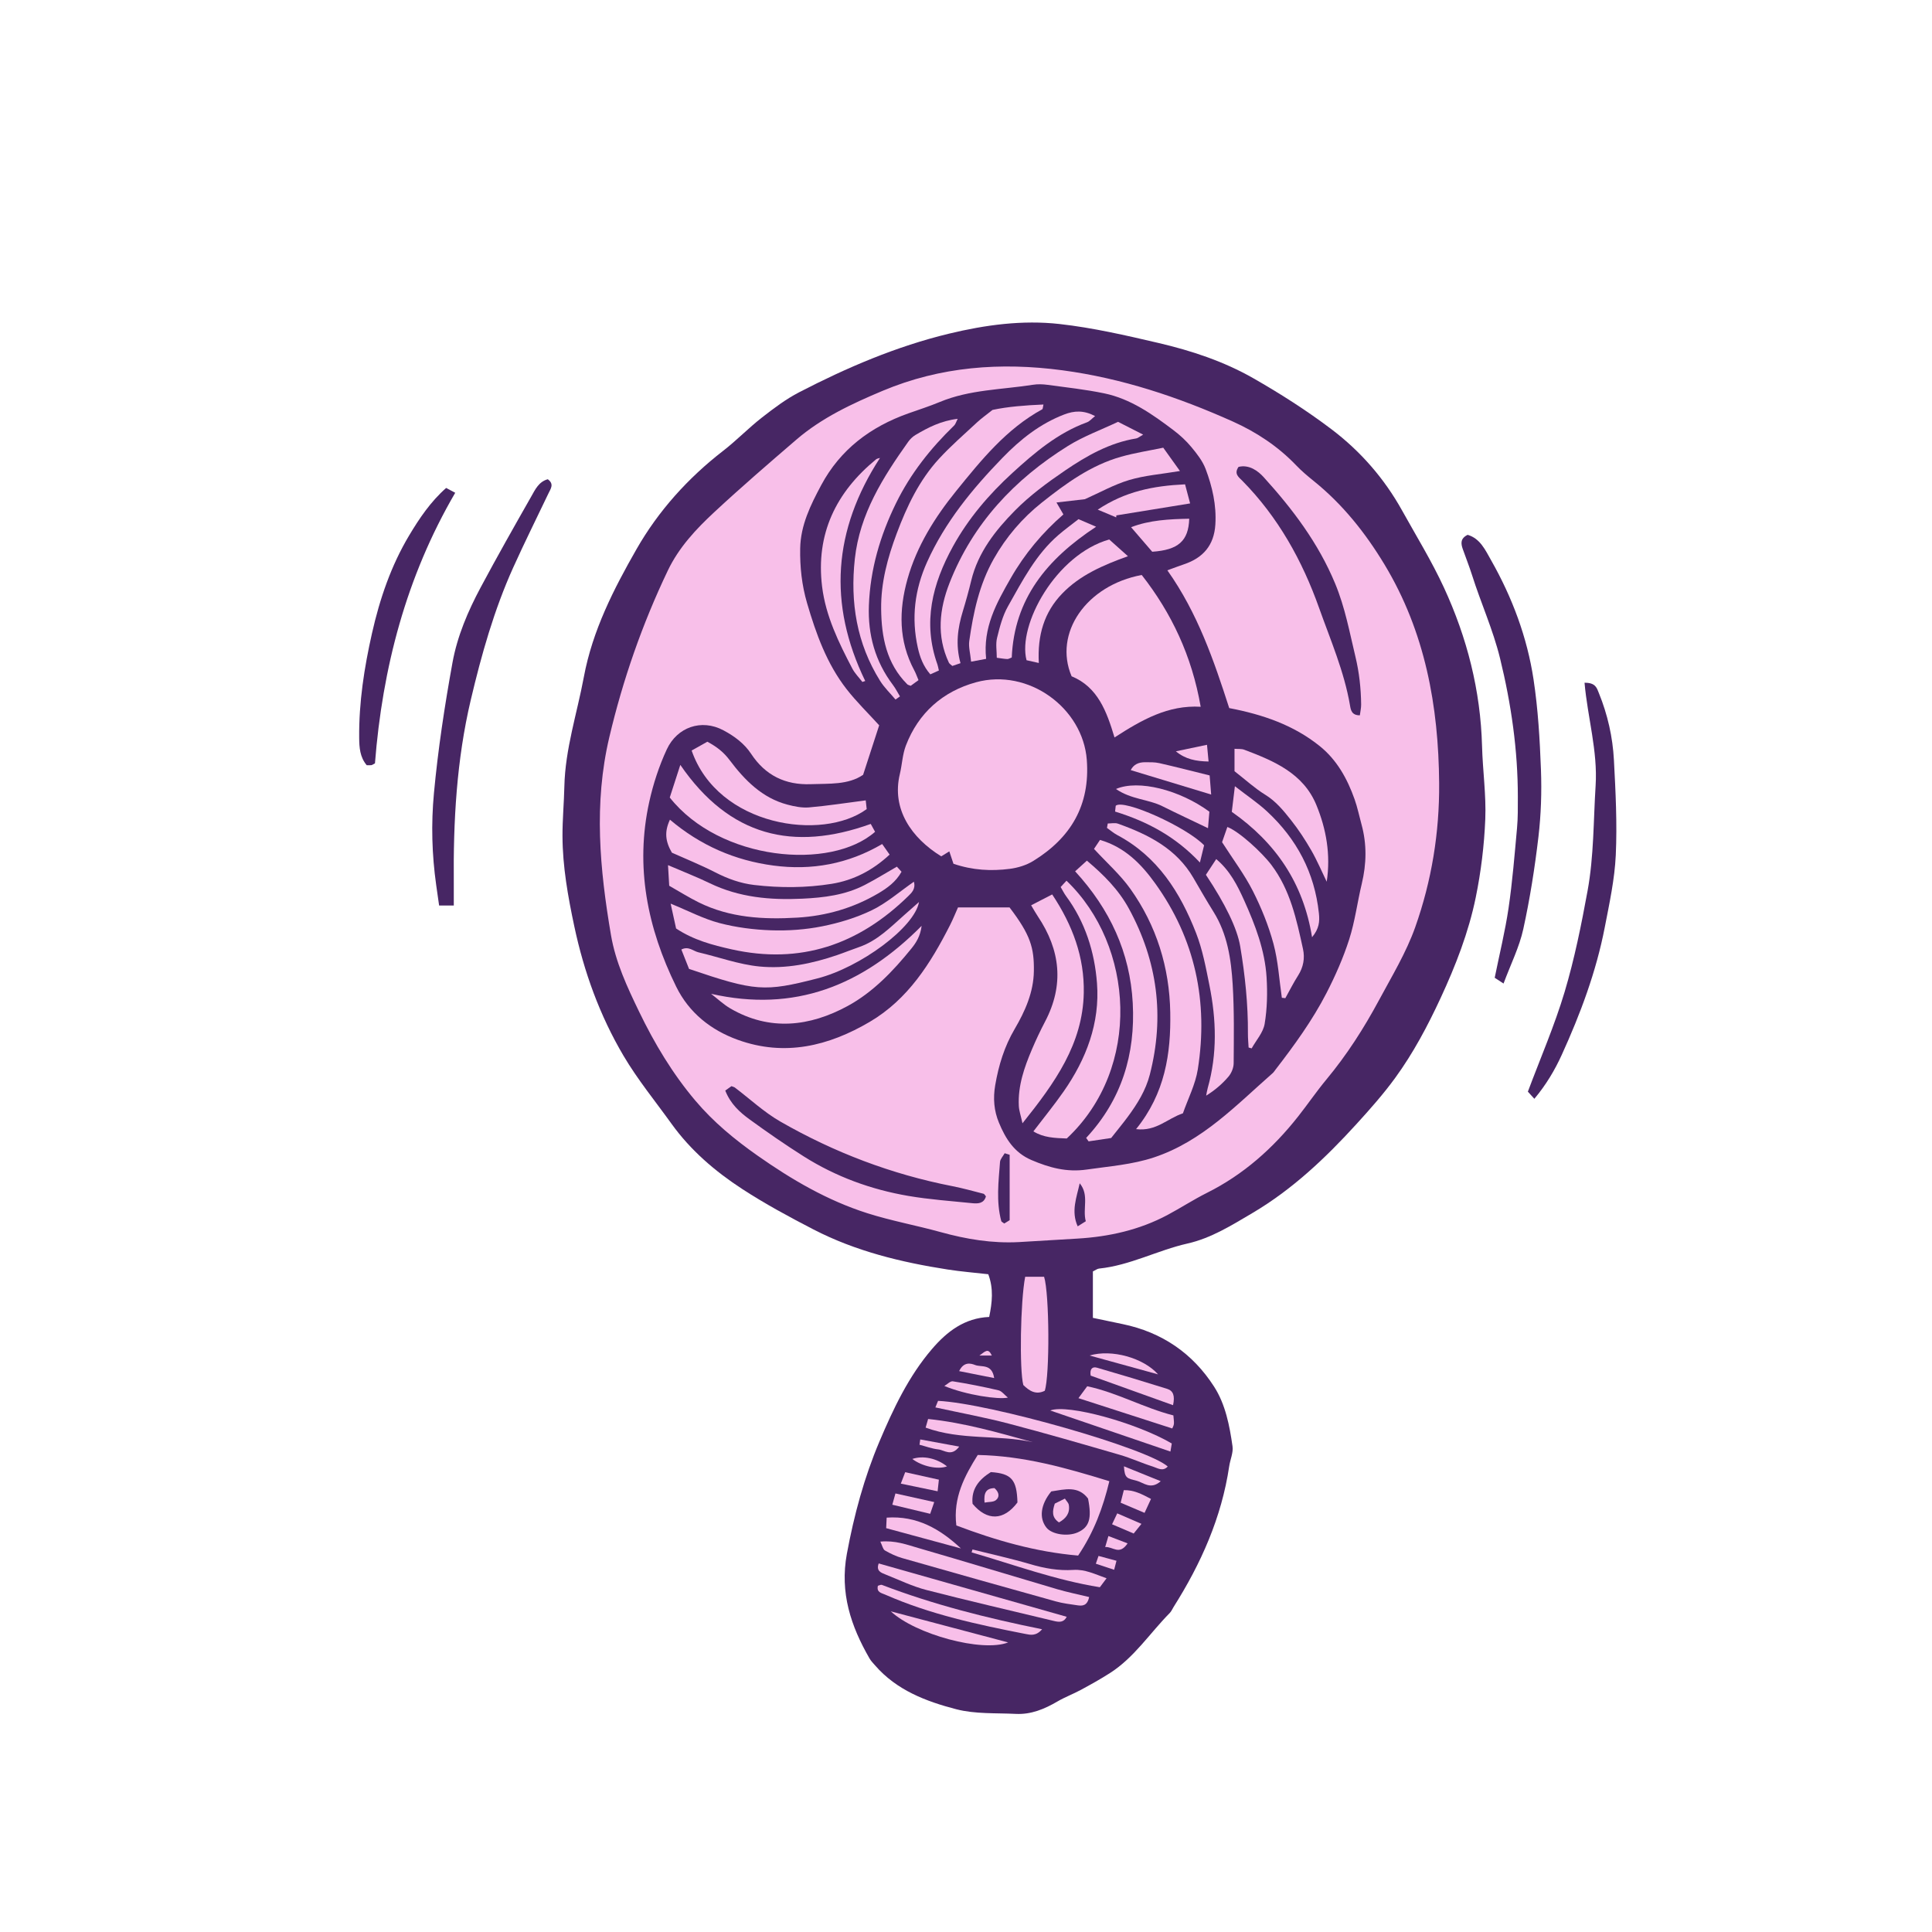 <svg version="1.1" id="svg" xmlns="http://www.w3.org/2000/svg" xmlns:xlink="http://www.w3.org/1999/xlink" x="0px" y="0px"
	 width="200px" height="200px" viewBox="0 0 200 200" enable-background="new 0 0 200 200" xml:space="preserve">
<g>
	<path class="stroke" fill="#472664"  d="M149.477,60.83c-1.268-2.745-2.863-5.34-4.336-7.988c-1.841-3.312-4.307-6.135-7.299-8.4
		c-2.57-1.946-5.313-3.695-8.114-5.295c-3.039-1.734-6.379-2.842-9.78-3.637c-3.393-0.793-6.814-1.582-10.268-1.969
		c-3.834-0.43-7.679,0.091-11.438,0.999c-5.439,1.314-10.55,3.5-15.5,6.06c-1.38,0.713-2.649,1.672-3.879,2.633
		c-1.382,1.08-2.611,2.358-3.999,3.433c-3.646,2.821-6.709,6.226-8.965,10.172c-2.369,4.144-4.562,8.427-5.46,13.249
		c-0.702,3.771-1.929,7.441-2.016,11.324c-0.038,1.719-0.201,3.437-0.194,5.154c0.013,3.15,0.566,6.234,1.219,9.311
		c1.005,4.738,2.641,9.247,5.091,13.403c1.458,2.472,3.297,4.718,4.978,7.056c1.978,2.753,4.521,4.929,7.325,6.754
		c2.366,1.539,4.865,2.889,7.375,4.186c4.358,2.25,9.07,3.395,13.886,4.144c1.391,0.217,2.799,0.328,4.204,0.489
		c0.559,1.49,0.406,2.917,0.094,4.422c-2.554,0.109-4.373,1.514-5.92,3.318c-2.431,2.835-4.013,6.204-5.444,9.583
		c-1.573,3.714-2.629,7.616-3.369,11.619c-0.743,4.023,0.409,7.479,2.349,10.838c0.15,0.26,0.37,0.48,0.569,0.71
		c2.226,2.571,5.284,3.731,8.404,4.541c1.969,0.51,4.11,0.38,6.177,0.482c1.57,0.077,2.962-0.502,4.298-1.285
		c0.78-0.456,1.639-0.775,2.435-1.206c1.019-0.551,2.034-1.115,3.008-1.74c2.516-1.61,4.128-4.135,6.183-6.213
		c0.173-0.175,0.271-0.423,0.406-0.636c2.837-4.488,4.962-9.257,5.75-14.555c0.103-0.694,0.437-1.407,0.343-2.066
		c-0.306-2.147-0.728-4.335-1.902-6.167c-2.219-3.465-5.418-5.649-9.485-6.487c-1.028-0.212-2.056-0.431-3.068-0.643
		c0-1.718,0-3.269,0-4.805c0.276-0.133,0.45-0.277,0.636-0.296c3.206-0.328,6.06-1.893,9.164-2.595
		c2.443-0.552,4.564-1.887,6.699-3.145c4.142-2.441,7.587-5.708,10.798-9.233c1.394-1.53,2.777-3.09,3.993-4.76
		c1.872-2.57,3.36-5.372,4.703-8.267c1.559-3.363,2.9-6.803,3.64-10.421c0.544-2.656,0.876-5.384,0.987-8.093
		c0.103-2.514-0.268-5.043-0.334-7.568C153.268,71.485,151.874,66.02,149.477,60.83z"/>
	<path class="stroke" fill="#472664"  d="M159.519,79.68c-0.117-3.121-0.3-6.26-0.767-9.343c-0.661-4.371-2.208-8.49-4.393-12.34
		c-0.598-1.055-1.137-2.261-2.43-2.631c-0.767,0.372-0.703,0.905-0.505,1.468c0.318,0.905,0.675,1.796,0.964,2.709
		c0.914,2.885,2.17,5.643,2.895,8.604c1.159,4.736,1.848,9.51,1.843,14.383c-0.001,1.061,0.014,2.127-0.083,3.181
		c-0.253,2.767-0.474,5.541-0.877,8.287c-0.352,2.389-0.934,4.744-1.435,7.22c0.219,0.143,0.488,0.318,0.915,0.597
		c0.753-2.023,1.633-3.769,2.04-5.62c0.692-3.149,1.194-6.354,1.572-9.56C159.529,84.336,159.604,81.993,159.519,79.68z"/>
	<path class="stroke" fill="#472664"  d="M56.707,49.612c-0.94,0.252-1.31,1.079-1.718,1.796c-1.775,3.117-3.541,6.24-5.232,9.403
		c-1.314,2.458-2.416,5.032-2.916,7.784c-0.813,4.479-1.497,8.975-1.92,13.517c-0.299,3.203-0.211,6.354,0.235,9.518
		c0.097,0.688,0.196,1.375,0.301,2.109c0.507,0,0.882,0,1.52,0c0-0.913,0.006-1.611-0.001-2.311
		c-0.06-6.385,0.288-12.746,1.759-18.973c1.104-4.675,2.409-9.312,4.395-13.71c1.163-2.576,2.423-5.108,3.642-7.66
		C57.004,50.598,57.396,50.111,56.707,49.612z"/>
	<path class="stroke" fill="#472664"  d="M167.073,78.682c-0.126-2.377-0.65-4.702-1.555-6.926c-0.209-0.515-0.328-1.095-1.488-1.078
		c0.321,3.616,1.375,7.059,1.147,10.659c-0.229,3.631-0.175,7.29-0.831,10.873c-0.643,3.52-1.354,7.048-2.376,10.471
		c-1.036,3.468-2.489,6.81-3.806,10.328c0.135,0.147,0.352,0.387,0.672,0.738c1.219-1.453,2.123-2.981,2.839-4.557
		c1.929-4.235,3.56-8.596,4.448-13.185c0.48-2.478,1.026-4.976,1.142-7.482C167.417,85.252,167.247,81.959,167.073,78.682z"/>
	<path class="stroke" fill="#472664"  d="M46.185,50.512c-1.611,1.424-2.776,3.154-3.827,4.912c-1.875,3.135-3.045,6.566-3.851,10.138
		c-0.803,3.563-1.359,7.146-1.325,10.808c0.009,1.016,0.076,2.012,0.78,2.844c0.184,0,0.335,0.016,0.48-0.006
		c0.093-0.014,0.177-0.084,0.373-0.184c0.772-9.854,3.223-19.297,8.309-28.012C46.76,50.818,46.51,50.685,46.185,50.512z"/>
</g>
<path fill-rule="evenodd" clip-rule="evenodd" fill="#f8bfe9" class="fill" d="M105.482,128.58c-2.765,0.148-5.436-0.294-8.089-1.028
	c-2.526-0.699-5.122-1.17-7.616-1.963c-4.121-1.311-7.817-3.471-11.353-5.957c-2.371-1.668-4.561-3.469-6.44-5.693
	c-2.372-2.807-4.233-5.921-5.818-9.2c-1.228-2.541-2.435-5.108-2.918-7.943c-1.162-6.813-1.796-13.596-0.175-20.466
	c1.413-5.988,3.415-11.731,6.061-17.269c1.137-2.378,2.902-4.271,4.788-6.024c2.773-2.579,5.645-5.054,8.517-7.524
	c2.639-2.272,5.776-3.729,8.941-5.059c5.975-2.51,12.204-2.976,18.602-2.121c6.176,0.824,12,2.777,17.64,5.303
	c2.438,1.092,4.69,2.58,6.572,4.55c0.557,0.582,1.182,1.106,1.811,1.613c2.989,2.409,5.334,5.354,7.311,8.625
	c4.214,6.979,5.606,14.662,5.665,22.666c0.038,5.095-0.778,10.1-2.474,14.884c-0.935,2.64-2.425,5.094-3.761,7.579
	c-1.554,2.893-3.324,5.652-5.43,8.188c-1.027,1.237-1.936,2.57-2.932,3.834c-2.594,3.29-5.656,6.018-9.436,7.907
	c-1.399,0.7-2.717,1.562-4.099,2.298c-2.908,1.547-6.047,2.246-9.314,2.439C109.516,128.337,107.499,128.459,105.482,128.58z
	 M120.844,59.038c0.704-0.255,1.215-0.452,1.734-0.627c1.976-0.667,3.101-1.968,3.235-4.111c0.126-2.009-0.314-3.916-1.008-5.754
	c-0.312-0.823-0.896-1.57-1.469-2.26c-0.542-0.653-1.186-1.248-1.866-1.76c-2.182-1.647-4.426-3.238-7.162-3.807
	c-1.927-0.4-3.894-0.613-5.847-0.879c-0.498-0.067-1.022-0.09-1.515-0.011c-3.235,0.51-6.566,0.496-9.663,1.785
	c-1.071,0.446-2.181,0.799-3.275,1.188c-3.898,1.388-7.02,3.725-9.002,7.428c-1.1,2.052-2.129,4.15-2.171,6.539
	c-0.034,1.916,0.167,3.804,0.715,5.675c0.93,3.177,2.037,6.26,4.088,8.895c1.014,1.302,2.21,2.463,3.374,3.744
	c-0.505,1.557-1.061,3.27-1.664,5.126c-1.547,1.055-3.507,0.897-5.414,0.968c-2.633,0.098-4.703-0.902-6.18-3.144
	c-0.703-1.066-1.718-1.818-2.862-2.43c-2.284-1.222-4.801-0.324-5.866,1.972c-0.799,1.721-1.405,3.573-1.815,5.429
	c-1.482,6.711-0.193,13.07,2.79,19.138c1.329,2.703,3.595,4.497,6.386,5.503c4.841,1.745,9.376,0.651,13.649-1.865
	c3.959-2.33,6.296-6.051,8.311-10.015c0.315-0.622,0.574-1.271,0.825-1.831c1.916,0,3.669,0,5.335,0
	c2.173,2.85,2.551,4.176,2.518,6.592c-0.031,2.194-0.912,4.162-1.984,5.988c-1.077,1.834-1.662,3.762-2.018,5.829
	c-0.234,1.358-0.125,2.643,0.382,3.865c0.682,1.646,1.568,3.109,3.373,3.879c1.854,0.79,3.642,1.283,5.718,0.983
	c2.35-0.341,4.713-0.507,6.989-1.267c4.976-1.663,8.474-5.388,12.261-8.713c0.112-0.099,0.195-0.232,0.287-0.353
	c1.949-2.524,3.825-5.107,5.286-7.943c0.919-1.786,1.739-3.648,2.351-5.557c0.598-1.864,0.841-3.841,1.3-5.753
	c0.493-2.056,0.535-4.094-0.026-6.138c-0.239-0.872-0.419-1.766-0.721-2.614c-0.753-2.122-1.827-4.068-3.609-5.501
	c-2.703-2.173-5.881-3.264-9.366-3.931C125.675,68.422,123.99,63.471,120.844,59.038z M128.212,48.333
	c-0.496,0.724,0.018,1.055,0.407,1.45c3.688,3.747,6.187,8.239,7.928,13.137c1.183,3.326,2.606,6.591,3.206,10.108
	c0.081,0.474,0.172,1.024,1.018,1.022c0.048-0.381,0.138-0.753,0.134-1.123c-0.019-1.67-0.197-3.307-0.591-4.947
	c-0.612-2.549-1.075-5.098-2.099-7.567c-1.74-4.197-4.402-7.709-7.393-11.01C130.233,48.751,129.309,48.062,128.212,48.333z
	 M75.079,112.895c0.544,1.379,1.49,2.236,2.504,2.974c1.835,1.336,3.705,2.631,5.624,3.844c3.323,2.101,6.969,3.429,10.832,4.089
	c2.184,0.372,4.405,0.527,6.612,0.752c0.595,0.061,1.21,0.033,1.412-0.708c-0.111-0.125-0.164-0.246-0.243-0.267
	c-1.073-0.272-2.14-0.576-3.225-0.787c-6.311-1.232-12.244-3.495-17.805-6.684c-1.691-0.968-3.15-2.342-4.718-3.526
	c-0.076-0.058-0.182-0.075-0.351-0.143C75.561,112.553,75.365,112.69,75.079,112.895z M104.519,119.542
	c-0.172-0.053-0.344-0.106-0.516-0.159c-0.167,0.303-0.458,0.597-0.482,0.91c-0.154,2.04-0.411,4.09,0.131,6.117
	c0.02,0.073,0.144,0.119,0.309,0.248c0.234-0.145,0.502-0.309,0.558-0.344C104.519,123.91,104.519,121.727,104.519,119.542z
	 M111.77,122.493c-0.311,1.452-0.917,2.884-0.208,4.457c0.34-0.215,0.544-0.342,0.839-0.527
	C112.044,125.133,112.785,123.718,111.77,122.493z"/>
<path fill-rule="evenodd" clip-rule="evenodd" fill="#f8bfe9" class="fill" d="M114.839,153.334c-0.658,2.74-1.588,5.261-3.231,7.698
	c-4.358-0.374-8.488-1.554-12.608-3.118c-0.354-2.888,0.867-5.14,2.216-7.296C105.971,150.709,110.316,151.943,114.839,153.334z
	 M108.828,154.39c-1.112,1.354-1.284,2.761-0.5,3.75c0.559,0.705,2.186,0.954,3.232,0.494c1.204-0.528,1.485-1.44,1.073-3.504
	C111.62,153.783,110.247,154.174,108.828,154.39z M105.327,155.533c-0.067-2.375-0.619-2.992-2.754-3.143
	c-1.218,0.763-2.053,1.746-1.893,3.283C102.182,157.464,103.909,157.429,105.327,155.533z"/>
<path fill-rule="evenodd" clip-rule="evenodd" fill="#f8bfe9" class="fill" d="M106.127,132.169c0.715,0,1.349,0,1.957,0
	c0.554,1.741,0.595,10.229,0.069,11.805c-0.925,0.456-1.607,0.005-2.22-0.597C105.519,141.805,105.631,134.719,106.127,132.169z"/>
<path fill-rule="evenodd" clip-rule="evenodd" fill="#f8bfe9" class="fill" d="M112.747,165.325c-0.19,0.914-0.692,0.933-1.209,0.856
	c-0.75-0.111-1.511-0.2-2.238-0.404c-5.303-1.476-10.601-2.968-15.894-4.481c-0.625-0.178-1.233-0.466-1.797-0.792
	c-0.21-0.121-0.271-0.5-0.477-0.918c1.542-0.141,2.733,0.315,3.916,0.658c4.804,1.393,9.587,2.854,14.385,4.268
	C110.486,164.821,111.57,165.039,112.747,165.325z"/>
<path fill-rule="evenodd" clip-rule="evenodd" fill="#f8bfe9" class="fill" d="M96.829,145.695c0.141-0.346,0.213-0.521,0.278-0.679
	c5.353,0.254,21.699,4.916,23.777,6.799c-0.517,0.555-1.062,0.155-1.527,0.009c-1.157-0.365-2.268-0.881-3.431-1.219
	c-3.833-1.112-7.667-2.227-11.527-3.237C101.96,146.729,99.473,146.273,96.829,145.695z"/>
<path fill-rule="evenodd" clip-rule="evenodd" fill="#f8bfe9" class="fill" d="M110.427,167.37c-0.303,0.599-0.779,0.562-1.299,0.438
	c-4.41-1.065-8.834-2.078-13.227-3.213c-1.453-0.375-2.831-1.049-4.235-1.606c-0.457-0.182-0.991-0.359-0.703-1.143
	C97.434,163.682,103.891,165.516,110.427,167.37z"/>
<path fill-rule="evenodd" clip-rule="evenodd" fill="#f8bfe9" class="fill" d="M90.879,164.159c0.141-0.034,0.305-0.134,0.415-0.092
	c5.314,2.035,10.815,3.424,16.584,4.593c-0.628,0.732-1.216,0.584-1.7,0.49c-4.955-0.968-9.888-2.027-14.542-4.075
	C91.241,164.9,90.72,164.842,90.879,164.159z"/>
<path fill-rule="evenodd" clip-rule="evenodd" fill="#f8bfe9" class="fill" d="M121.303,149.429c-0.047,0.276-0.085,0.504-0.141,0.836
	c-4.155-1.42-8.21-2.806-12.44-4.251C110.537,145.314,117.705,147.317,121.303,149.429z"/>
<path fill-rule="evenodd" clip-rule="evenodd" fill="#f8bfe9" class="fill" d="M121.468,146.522c0.029,0.393,0.078,0.64,0.055,0.879
	c-0.017,0.18-0.125,0.351-0.172,0.473c-3.261-1.054-6.449-2.083-9.711-3.137c0.274-0.373,0.535-0.727,0.908-1.232
	C115.629,144.155,118.413,145.747,121.468,146.522z"/>
<path fill-rule="evenodd" clip-rule="evenodd" fill="#f8bfe9" class="fill" d="M92.215,166.805c4.066,1.077,8.01,2.122,12.148,3.218
	C101.679,171.078,94.748,169.178,92.215,166.805z"/>
<path fill-rule="evenodd" clip-rule="evenodd" fill="#f8bfe9" class="fill" d="M121.433,145.464c-2.944-1.057-5.769-2.069-8.528-3.061
	c-0.113-0.716,0.191-0.955,0.668-0.816c2.427,0.704,4.847,1.433,7.258,2.189C121.444,143.969,121.649,144.481,121.433,145.464z"/>
<path fill-rule="evenodd" clip-rule="evenodd" fill="#f8bfe9" class="fill" d="M100.671,160.401c1.991,0.499,4,0.937,5.968,1.517
	c1.475,0.436,2.948,0.699,4.476,0.599c1.205-0.079,2.224,0.437,3.436,0.866c-0.273,0.365-0.466,0.622-0.695,0.927
	c-4.585-0.735-8.887-2.329-13.276-3.607C100.61,160.603,100.641,160.501,100.671,160.401z"/>
<path fill-rule="evenodd" clip-rule="evenodd" fill="#f8bfe9" class="fill" d="M99.477,160.295c-2.552-0.692-5.104-1.385-7.741-2.1
	c0.016-0.334,0.031-0.659,0.051-1.091C94.913,156.887,97.311,158.272,99.477,160.295z"/>
<path fill-rule="evenodd" clip-rule="evenodd" fill="#f8bfe9" class="fill" d="M106.917,149.293c-3.623-0.796-7.429-0.167-11.097-1.507
	c0.072-0.252,0.148-0.513,0.258-0.893C99.812,147.278,103.356,148.306,106.917,149.293z"/>
<path fill-rule="evenodd" clip-rule="evenodd" fill="#f8bfe9" class="fill" d="M97.758,143.477c0.296-0.172,0.621-0.525,0.883-0.483
	c1.583,0.252,3.159,0.564,4.721,0.929c0.333,0.078,0.598,0.453,0.975,0.756C103.34,144.901,100.038,144.414,97.758,143.477z"/>
<path fill-rule="evenodd" clip-rule="evenodd" fill="#f8bfe9" class="fill" d="M119.883,142.275c-2.432-0.671-4.598-1.267-7.091-1.953
	C115.083,139.641,118.37,140.564,119.883,142.275z"/>
<path fill-rule="evenodd" clip-rule="evenodd" fill="#f8bfe9" class="fill" d="M96.711,155.494c-0.173,0.503-0.277,0.804-0.419,1.215
	c-1.332-0.32-2.579-0.62-3.92-0.941c0.118-0.426,0.205-0.737,0.324-1.167C94,154.891,95.244,155.168,96.711,155.494z"/>
<path fill-rule="evenodd" clip-rule="evenodd" fill="#f8bfe9" class="fill" d="M93.252,153.585c0.182-0.474,0.295-0.771,0.454-1.183
	c1.175,0.26,2.279,0.505,3.487,0.773c-0.041,0.379-0.075,0.685-0.131,1.201C95.754,154.105,94.566,153.857,93.252,153.585z"/>
<path fill-rule="evenodd" clip-rule="evenodd" fill="#f8bfe9" class="fill" d="M116.01,155.561c0.121-0.481,0.214-0.853,0.327-1.301
	c1.032-0.025,1.856,0.401,2.814,0.91c-0.214,0.466-0.411,0.891-0.666,1.442C117.594,156.234,116.832,155.91,116.01,155.561z"/>
<path fill-rule="evenodd" clip-rule="evenodd" fill="#f8bfe9" class="fill" d="M115.12,157.793c0.23-0.485,0.352-0.742,0.536-1.13
	c0.828,0.358,1.582,0.685,2.507,1.085c-0.315,0.392-0.534,0.665-0.805,1.002C116.593,158.423,115.92,158.135,115.12,157.793z"/>
<path fill-rule="evenodd" clip-rule="evenodd" fill="#f8bfe9" class="fill" d="M120.16,153.334c-1.055,0.929-1.779,0.137-2.489-0.046
	c-1.004-0.258-1.247-0.237-1.322-1.497C117.59,152.294,118.748,152.763,120.16,153.334z"/>
<path fill-rule="evenodd" clip-rule="evenodd" fill="#f8bfe9" class="fill" d="M102.917,142.657c-1.316-0.261-2.406-0.478-3.626-0.719
	c0.472-0.993,1.189-0.816,1.646-0.636C101.593,141.562,102.683,141.129,102.917,142.657z"/>
<path fill-rule="evenodd" clip-rule="evenodd" fill="#f8bfe9" class="fill" d="M94.442,151.03c1.114-0.376,2.536-0.073,3.592,0.769
	C97.083,152.149,95.451,151.801,94.442,151.03z"/>
<path fill-rule="evenodd" clip-rule="evenodd" fill="#f8bfe9" class="fill" d="M95.264,149.01c1.282,0.236,2.563,0.472,4.034,0.741
	c-0.813,1.084-1.528,0.36-2.164,0.291c-0.659-0.07-1.3-0.314-1.948-0.483C95.212,149.376,95.238,149.192,95.264,149.01z"/>
<path fill-rule="evenodd" clip-rule="evenodd" fill="#f8bfe9" class="fill" d="M116.729,159.77c-0.865,1.281-1.509,0.317-2.32,0.379
	c0.138-0.47,0.212-0.725,0.334-1.14C115.4,159.261,115.97,159.479,116.729,159.77z"/>
<path fill-rule="evenodd" clip-rule="evenodd" fill="#f8bfe9" class="fill" d="M113.441,161.875c0.121-0.353,0.168-0.489,0.277-0.805
	c0.587,0.157,1.173,0.315,1.861,0.5c-0.083,0.318-0.14,0.536-0.243,0.933C114.694,162.29,114.116,162.098,113.441,161.875z"/>
<path fill-rule="evenodd" clip-rule="evenodd" fill="#f8bfe9" class="fill" d="M102.674,140.323c-0.391,0-0.674,0-1.285,0
	C102.004,139.887,102.292,139.503,102.674,140.323z"/>
<path fill-rule="evenodd" clip-rule="evenodd" fill="#f8bfe9" class="fill" d="M98.702,89.417c-0.143-0.428-0.268-0.803-0.428-1.283
	c-0.293,0.18-0.564,0.348-0.836,0.514c-3.078-1.896-5.159-4.888-4.287-8.518c0.235-0.977,0.27-2.021,0.625-2.948
	c1.299-3.393,3.832-5.611,7.257-6.552c5.423-1.488,11.062,2.648,11.472,8.026c0.358,4.713-1.666,8.087-5.553,10.477
	c-0.708,0.436-1.587,0.703-2.418,0.81C102.62,90.19,100.705,90.097,98.702,89.417z"/>
<path fill-rule="evenodd" clip-rule="evenodd" fill="#f8bfe9" class="fill" d="M124.295,73.164c-3.384-0.197-6.089,1.352-8.921,3.177
	c-0.811-2.701-1.735-5.222-4.442-6.333c-1.896-4.447,1.509-9.417,7.259-10.486C121.279,63.465,123.382,67.903,124.295,73.164z"/>
<path fill-rule="evenodd" clip-rule="evenodd" fill="#f8bfe9" class="fill" d="M95.083,70.407c-0.312,0.228-0.579,0.422-0.807,0.588
	c-0.177-0.075-0.291-0.091-0.355-0.156c-2.161-2.164-2.674-4.898-2.705-7.807c-0.029-2.725,0.667-5.29,1.615-7.818
	c1.055-2.816,2.335-5.507,4.384-7.733c1.226-1.331,2.603-2.524,3.931-3.761c0.441-0.409,0.939-0.759,1.599-1.285
	c1.575-0.339,3.386-0.479,5.273-0.56c-0.073,0.314-0.064,0.462-0.12,0.492c-3.727,2.032-6.348,5.288-8.929,8.477
	c-2.181,2.694-4.071,5.69-5.028,9.109c-0.899,3.21-0.926,6.392,0.701,9.434C94.806,69.69,94.918,70.022,95.083,70.407z"/>
<path fill-rule="evenodd" clip-rule="evenodd" fill="#f8bfe9" class="fill" d="M117.606,116.887c3.005-3.712,3.614-7.827,3.539-12.081
	c-0.083-4.659-1.42-8.986-4.131-12.792c-1.043-1.464-2.427-2.686-3.764-4.136c0.174-0.259,0.406-0.605,0.623-0.93
	c2.593,0.757,4.288,2.522,5.701,4.485c4.16,5.777,5.525,12.275,4.423,19.262c-0.247,1.563-1.016,3.045-1.542,4.555
	C120.846,115.784,119.688,117.144,117.606,116.887z"/>
<path fill-rule="evenodd" clip-rule="evenodd" fill="#f8bfe9" class="fill" d="M112.438,117.796c3.688-3.962,5.103-8.677,4.824-13.947
	c-0.278-5.255-2.371-9.732-5.966-13.651c0.4-0.361,0.757-0.686,1.218-1.104c1.743,1.469,3.28,2.999,4.36,4.987
	c2.96,5.443,3.696,11.144,2.158,17.148c-0.424,1.656-1.304,3.058-2.299,4.402c-0.51,0.689-1.058,1.351-1.707,2.174
	c-0.681,0.102-1.508,0.225-2.335,0.348C112.606,118.034,112.522,117.915,112.438,117.796z"/>
<path fill-rule="evenodd" clip-rule="evenodd" fill="#f8bfe9" class="fill" d="M100.529,68.495c-0.086-0.871-0.278-1.524-0.191-2.139
	c0.42-2.952,1.034-5.838,2.531-8.494c1.29-2.287,2.964-4.233,4.981-5.836c2.486-1.975,5.075-3.865,8.2-4.745
	c1.432-0.404,2.913-0.63,4.369-0.936c0.608,0.849,1.091,1.522,1.729,2.415c-1.942,0.326-3.652,0.452-5.256,0.932
	c-1.579,0.473-3.05,1.304-4.586,1.985c-0.866,0.101-1.785,0.206-2.941,0.34c0.311,0.535,0.471,0.812,0.717,1.236
	c-2.166,1.884-4.003,4.065-5.468,6.628c-1.477,2.583-2.872,5.088-2.53,8.323C101.631,68.289,101.219,68.366,100.529,68.495z"/>
<path fill-rule="evenodd" clip-rule="evenodd" fill="#f8bfe9" class="fill" d="M110.432,117.856c-1.255-0.046-2.407-0.085-3.455-0.737
	c1.08-1.417,2.16-2.736,3.132-4.131c2.345-3.362,3.767-7.092,3.451-11.213c-0.247-3.231-1.219-6.329-3.199-9.008
	c-0.205-0.276-0.355-0.593-0.562-0.943c0.219-0.237,0.41-0.445,0.603-0.653C117.418,97.882,118.234,110.554,110.432,117.856z"/>
<path fill-rule="evenodd" clip-rule="evenodd" fill="#f8bfe9" class="fill" d="M114.675,85.248c0.351,0,0.737-0.096,1.048,0.015
	c3.141,1.12,6.05,2.576,7.817,5.617c0.683,1.177,1.36,2.356,2.082,3.511c1.445,2.311,1.827,4.917,1.986,7.54
	c0.165,2.706,0.119,5.426,0.101,8.14c-0.003,0.466-0.229,1.018-0.533,1.376c-0.64,0.754-1.4,1.407-2.314,1.975
	c0.053-0.265,0.088-0.534,0.162-0.792c1.002-3.531,0.892-7.091,0.175-10.641c-0.368-1.822-0.71-3.685-1.382-5.403
	c-1.641-4.206-3.982-7.919-8.146-10.134c-0.383-0.203-0.72-0.496-1.078-0.747C114.62,85.553,114.647,85.4,114.675,85.248z"/>
<path fill-rule="evenodd" clip-rule="evenodd" fill="#f8bfe9" class="fill" d="M106.743,93.716c0.746-0.385,1.384-0.715,2.178-1.125
	c2.12,3.189,3.342,6.493,3.271,10.189c-0.103,5.279-2.971,9.292-6.345,13.502c-0.177-0.811-0.355-1.3-0.379-1.797
	c-0.104-2.076,0.565-3.988,1.359-5.857c0.415-0.978,0.869-1.94,1.362-2.88c1.987-3.79,1.583-7.4-0.752-10.886
	C107.219,94.538,107.031,94.194,106.743,93.716z"/>
<path fill-rule="evenodd" clip-rule="evenodd" fill="#f8bfe9" class="fill" d="M99.431,68.651c-0.4,0.137-0.624,0.212-0.846,0.288
	c-0.15-0.141-0.3-0.22-0.358-0.342c-1.293-2.759-0.987-5.548,0.07-8.25c2.408-6.15,6.719-10.729,12.252-14.179
	c1.612-1.005,3.437-1.669,5.191-2.501c0.852,0.435,1.637,0.834,2.6,1.325c-0.39,0.22-0.542,0.365-0.714,0.394
	c-2.761,0.446-5.135,1.801-7.383,3.331c-1.828,1.245-3.646,2.581-5.189,4.149c-2.01,2.044-3.806,4.317-4.51,7.228
	c-0.26,1.075-0.555,2.143-0.878,3.2C99.144,65.009,98.898,66.732,99.431,68.651z"/>
<path fill-rule="evenodd" clip-rule="evenodd" fill="#f8bfe9" class="fill" d="M97.193,69.41c-0.335,0.15-0.594,0.267-0.887,0.397
	c-0.729-0.841-1.074-1.769-1.294-2.758c-0.683-3.069-0.333-5.998,0.964-8.88c1.863-4.133,4.671-7.545,7.788-10.763
	c1.854-1.914,3.879-3.527,6.395-4.496c1.058-0.407,2.028-0.455,3.204,0.162c-0.344,0.271-0.56,0.543-0.837,0.644
	c-3.014,1.098-5.412,3.13-7.716,5.236c-2.427,2.219-4.569,4.721-6.167,7.625c-2.12,3.853-3.155,7.869-1.6,12.214
	C97.094,68.933,97.115,69.083,97.193,69.41z"/>
<path fill-rule="evenodd" clip-rule="evenodd" fill="#f8bfe9" class="fill" d="M92.703,72.416c-0.535-0.64-1.153-1.227-1.591-1.926
	c-2.43-3.884-3.112-8.134-2.62-12.642c0.51-4.653,2.907-8.427,5.52-12.107c0.198-0.279,0.467-0.543,0.76-0.715
	c1.3-0.766,2.632-1.464,4.367-1.669c-0.165,0.32-0.221,0.55-0.364,0.689c-2.436,2.361-4.516,4.978-6.02,8.046
	c-1.643,3.352-2.669,6.846-2.808,10.593c-0.112,3.03,0.648,5.782,2.488,8.219c0.278,0.369,0.488,0.788,0.729,1.186
	C93.01,72.199,92.856,72.308,92.703,72.416z"/>
<path fill-rule="evenodd" clip-rule="evenodd" fill="#f8bfe9" class="fill" d="M69.989,96.117c-0.166-0.757-0.345-1.572-0.565-2.574
	c1.836,0.749,3.392,1.573,5.049,2.011c1.74,0.457,3.572,0.692,5.373,0.751c1.753,0.058,3.551-0.069,5.269-0.414
	c1.764-0.352,3.541-0.889,5.152-1.672c1.525-0.741,2.844-1.906,4.34-2.945c0.201,0.744-0.226,1.142-0.598,1.504
	c-5.134,5.014-11.15,7.094-18.282,5.496C73.748,97.829,71.808,97.319,69.989,96.117z"/>
<path fill-rule="evenodd" clip-rule="evenodd" fill="#f8bfe9" class="fill" d="M91.322,87.373c0.274,0.389,0.468,0.664,0.771,1.095
	c-1.74,1.618-3.723,2.66-6,3.026c-2.655,0.426-5.343,0.432-8.02,0.118c-1.42-0.166-2.733-0.644-4.013-1.298
	c-1.523-0.779-3.117-1.422-4.506-2.045c-0.69-1.191-0.783-2.177-0.202-3.417c3.161,2.677,6.736,4.222,10.713,4.749
	C84.03,90.129,87.803,89.44,91.322,87.373z"/>
<path fill-rule="evenodd" clip-rule="evenodd" fill="#f8bfe9" class="fill" d="M69.333,82.559c0.333-1.027,0.68-2.101,1.093-3.378
	c5.085,7.405,11.683,9.006,19.713,6.111c0.148,0.271,0.303,0.554,0.448,0.816C86.003,90.151,74.524,89.12,69.333,82.559z"/>
<path fill-rule="evenodd" clip-rule="evenodd" fill="#f8bfe9" class="fill" d="M132.696,103.289c-0.273-1.868-0.378-3.78-0.866-5.59
	c-0.508-1.882-1.256-3.73-2.139-5.472c-0.859-1.694-2.023-3.234-3.183-5.045c0.128-0.369,0.338-0.97,0.548-1.574
	c1.206,0.457,3.565,2.616,4.56,3.932c1.954,2.585,2.6,5.643,3.269,8.696c0.211,0.965,0.04,1.891-0.51,2.754
	c-0.48,0.754-0.882,1.559-1.318,2.341C132.936,103.317,132.816,103.303,132.696,103.289z"/>
<path fill-rule="evenodd" clip-rule="evenodd" fill="#f8bfe9" class="fill" d="M92.844,89.716c0.108,0.12,0.269,0.294,0.482,0.528
	c-0.58,1.045-1.476,1.69-2.427,2.249c-2.575,1.511-5.374,2.321-8.346,2.498c-3.515,0.209-6.985,0.025-10.218-1.575
	c-1.034-0.512-2.014-1.131-3.058-1.723c-0.039-0.663-0.073-1.248-0.125-2.134c1.592,0.685,2.98,1.223,4.316,1.868
	c3.048,1.476,6.263,1.763,9.59,1.604c2.249-0.107,4.436-0.376,6.457-1.417C90.625,91.042,91.688,90.379,92.844,89.716z"/>
<path fill-rule="evenodd" clip-rule="evenodd" fill="#f8bfe9" class="fill" d="M73.609,102.878c8.63,1.957,15.639-0.826,21.799-7.037
	c-0.135,1.064-0.562,1.736-1.057,2.347c-1.889,2.332-3.985,4.533-6.606,5.955c-3.914,2.125-8.049,2.63-12.133,0.256
	C74.894,103.98,74.274,103.389,73.609,102.878z"/>
<path fill-rule="evenodd" clip-rule="evenodd" fill="#f8bfe9" class="fill" d="M89.62,82.854c0.03,0.266,0.067,0.603,0.1,0.903
	c-4.6,3.369-15.402,1.785-18.122-6.062c0.539-0.303,1.112-0.625,1.627-0.913c1.004,0.539,1.693,1.092,2.303,1.901
	c1.557,2.069,3.363,3.923,5.998,4.615c0.722,0.189,1.499,0.348,2.23,0.284C85.656,83.418,87.544,83.121,89.62,82.854z"/>
<path fill-rule="evenodd" clip-rule="evenodd" fill="#f8bfe9" class="fill" d="M71.329,100.301c-0.263-0.665-0.52-1.314-0.795-2.007
	c0.746-0.384,1.228,0.164,1.773,0.291c2.105,0.494,4.18,1.257,6.311,1.466c2.726,0.267,5.435-0.29,8.043-1.182
	c0.764-0.261,1.513-0.568,2.275-0.831c1.873-0.647,3.221-2.03,4.652-3.297c0.484-0.429,0.97-0.856,1.548-1.367
	c-0.463,2.629-6.064,6.767-10.517,7.911C79.138,102.696,78.166,102.627,71.329,100.301z"/>
<path fill-rule="evenodd" clip-rule="evenodd" fill="#f8bfe9" class="fill" d="M127.796,79.835c0-0.698,0-1.448,0-2.32
	c0.363,0.031,0.717-0.014,1.013,0.098c3.064,1.155,6.113,2.439,7.462,5.723c1.02,2.48,1.496,5.128,1.07,7.939
	c-0.527-1.084-0.995-2.2-1.595-3.242c-0.626-1.086-1.319-2.147-2.097-3.13c-0.775-0.98-1.563-1.953-2.681-2.638
	C129.902,81.611,128.966,80.745,127.796,79.835z"/>
<path fill-rule="evenodd" clip-rule="evenodd" fill="#f8bfe9" class="fill" d="M124.834,90.559c0.384-0.585,0.708-1.078,1.069-1.626
	c1.424,1.193,2.198,2.733,2.897,4.286c1.143,2.538,2.143,5.152,2.317,7.96c0.099,1.598,0.062,3.237-0.201,4.811
	c-0.149,0.896-0.877,1.695-1.345,2.538c-0.105-0.029-0.211-0.06-0.316-0.089c-0.024-0.479-0.073-0.958-0.07-1.437
	c0.019-3.038-0.296-6.046-0.799-9.035C128.074,96.103,126.835,93.565,124.834,90.559z"/>
<path fill-rule="evenodd" clip-rule="evenodd" fill="#f8bfe9" class="fill" d="M91.096,47.406c-4.84,7.455-5.405,15.099-1.528,23.09
	c-0.098,0.032-0.196,0.065-0.294,0.099c-0.352-0.46-0.778-0.881-1.043-1.387c-1.408-2.689-2.752-5.43-3.127-8.479
	c-0.67-5.44,1.426-9.769,5.595-13.184C90.801,47.462,90.962,47.451,91.096,47.406z"/>
<path fill-rule="evenodd" clip-rule="evenodd" fill="#f8bfe9" class="fill" d="M135.824,97.022c-0.909-5.628-3.774-9.793-8.309-12.981
	c0.094-0.777,0.186-1.54,0.32-2.652c1.297,1.009,2.384,1.734,3.331,2.612c3.071,2.849,4.923,6.336,5.366,10.544
	C136.621,95.389,136.568,96.126,135.824,97.022z"/>
<path fill-rule="evenodd" clip-rule="evenodd" fill="#f8bfe9" class="fill" d="M107.538,68.632c-0.567-0.128-0.942-0.213-1.272-0.287
	c-0.948-3.647,3.045-10.934,8.561-12.498c0.551,0.491,1.171,1.047,1.937,1.732c-2.633,0.946-4.985,1.978-6.809,3.87
	C108.097,63.376,107.384,65.741,107.538,68.632z"/>
<path fill-rule="evenodd" clip-rule="evenodd" fill="#f8bfe9" class="fill" d="M113.47,54.528c-5.132,3.372-8.473,7.483-8.734,13.535
	c-0.191,0.07-0.328,0.165-0.462,0.16c-0.295-0.009-0.589-0.067-1.087-0.132c0-0.706-0.13-1.422,0.029-2.064
	c0.275-1.121,0.575-2.284,1.136-3.274c1.488-2.63,2.875-5.354,5.224-7.377c0.645-0.555,1.335-1.056,2.07-1.633
	C112.213,53.988,112.736,54.213,113.47,54.528z"/>
<path fill-rule="evenodd" clip-rule="evenodd" fill="#f8bfe9" class="fill" d="M122.677,50.138c0.175,0.66,0.336,1.268,0.524,1.976
	c-2.63,0.427-5.135,0.834-7.641,1.24c-0.003,0.068-0.006,0.136-0.009,0.204c-0.543-0.227-1.086-0.454-1.914-0.8
	C116.475,50.868,119.371,50.293,122.677,50.138z"/>
<path fill-rule="evenodd" clip-rule="evenodd" fill="#f8bfe9" class="fill" d="M115.524,81.677c2.318-1.003,6.613,0.096,9.671,2.35
	c-0.042,0.489-0.089,1.061-0.143,1.706c-1.681-0.807-3.209-1.518-4.716-2.271C118.873,82.729,117.116,82.77,115.524,81.677z"/>
<path fill-rule="evenodd" clip-rule="evenodd" fill="#f8bfe9" class="fill" d="M123.108,53.698c-0.07,2.3-1.132,3.235-3.83,3.418
	c-0.642-0.745-1.358-1.576-2.188-2.539C118.99,53.84,121.026,53.739,123.108,53.698z"/>
<path fill-rule="evenodd" clip-rule="evenodd" fill="#f8bfe9" class="fill" d="M115.434,84.013c0.032-0.296,0.052-0.481,0.065-0.602
	c0.815-0.74,7.34,2.205,9.149,4.094c-0.109,0.449-0.235,0.968-0.434,1.781C121.704,86.616,118.803,85.054,115.434,84.013z"/>
<path fill-rule="evenodd" clip-rule="evenodd" fill="#f8bfe9" class="fill" d="M117.054,79.723c0.29-0.588,0.818-0.817,1.458-0.817
	c0.504,0,1.024-0.017,1.51,0.095c1.713,0.39,3.416,0.831,5.199,1.271c0.056,0.705,0.106,1.324,0.158,1.978
	C122.483,81.37,119.775,80.548,117.054,79.723z"/>
<path fill-rule="evenodd" clip-rule="evenodd" fill="#f8bfe9" class="fill" d="M124.948,77.101c0.066,0.704,0.109,1.166,0.163,1.73
	c-1.311-0.025-2.383-0.228-3.386-1.055C122.71,77.569,123.695,77.363,124.948,77.101z"/>
<path fill-rule="evenodd" clip-rule="evenodd" fill="#f8bfe9" class="fill" d="M109.192,155.654c0.297-0.148,0.637-0.318,1.045-0.521
	c0.166,0.258,0.371,0.441,0.406,0.652c0.141,0.846-0.275,1.4-1.018,1.815C108.859,157.079,108.934,156.436,109.192,155.654z"/>
<path fill-rule="evenodd" clip-rule="evenodd" fill="#f8bfe9" class="fill" d="M102.951,154.05c0.526,0.472,0.523,0.947,0.138,1.249
	c-0.269,0.21-0.736,0.167-1.17,0.248C101.829,154.551,102.065,154.069,102.951,154.05z"/>
</svg>
